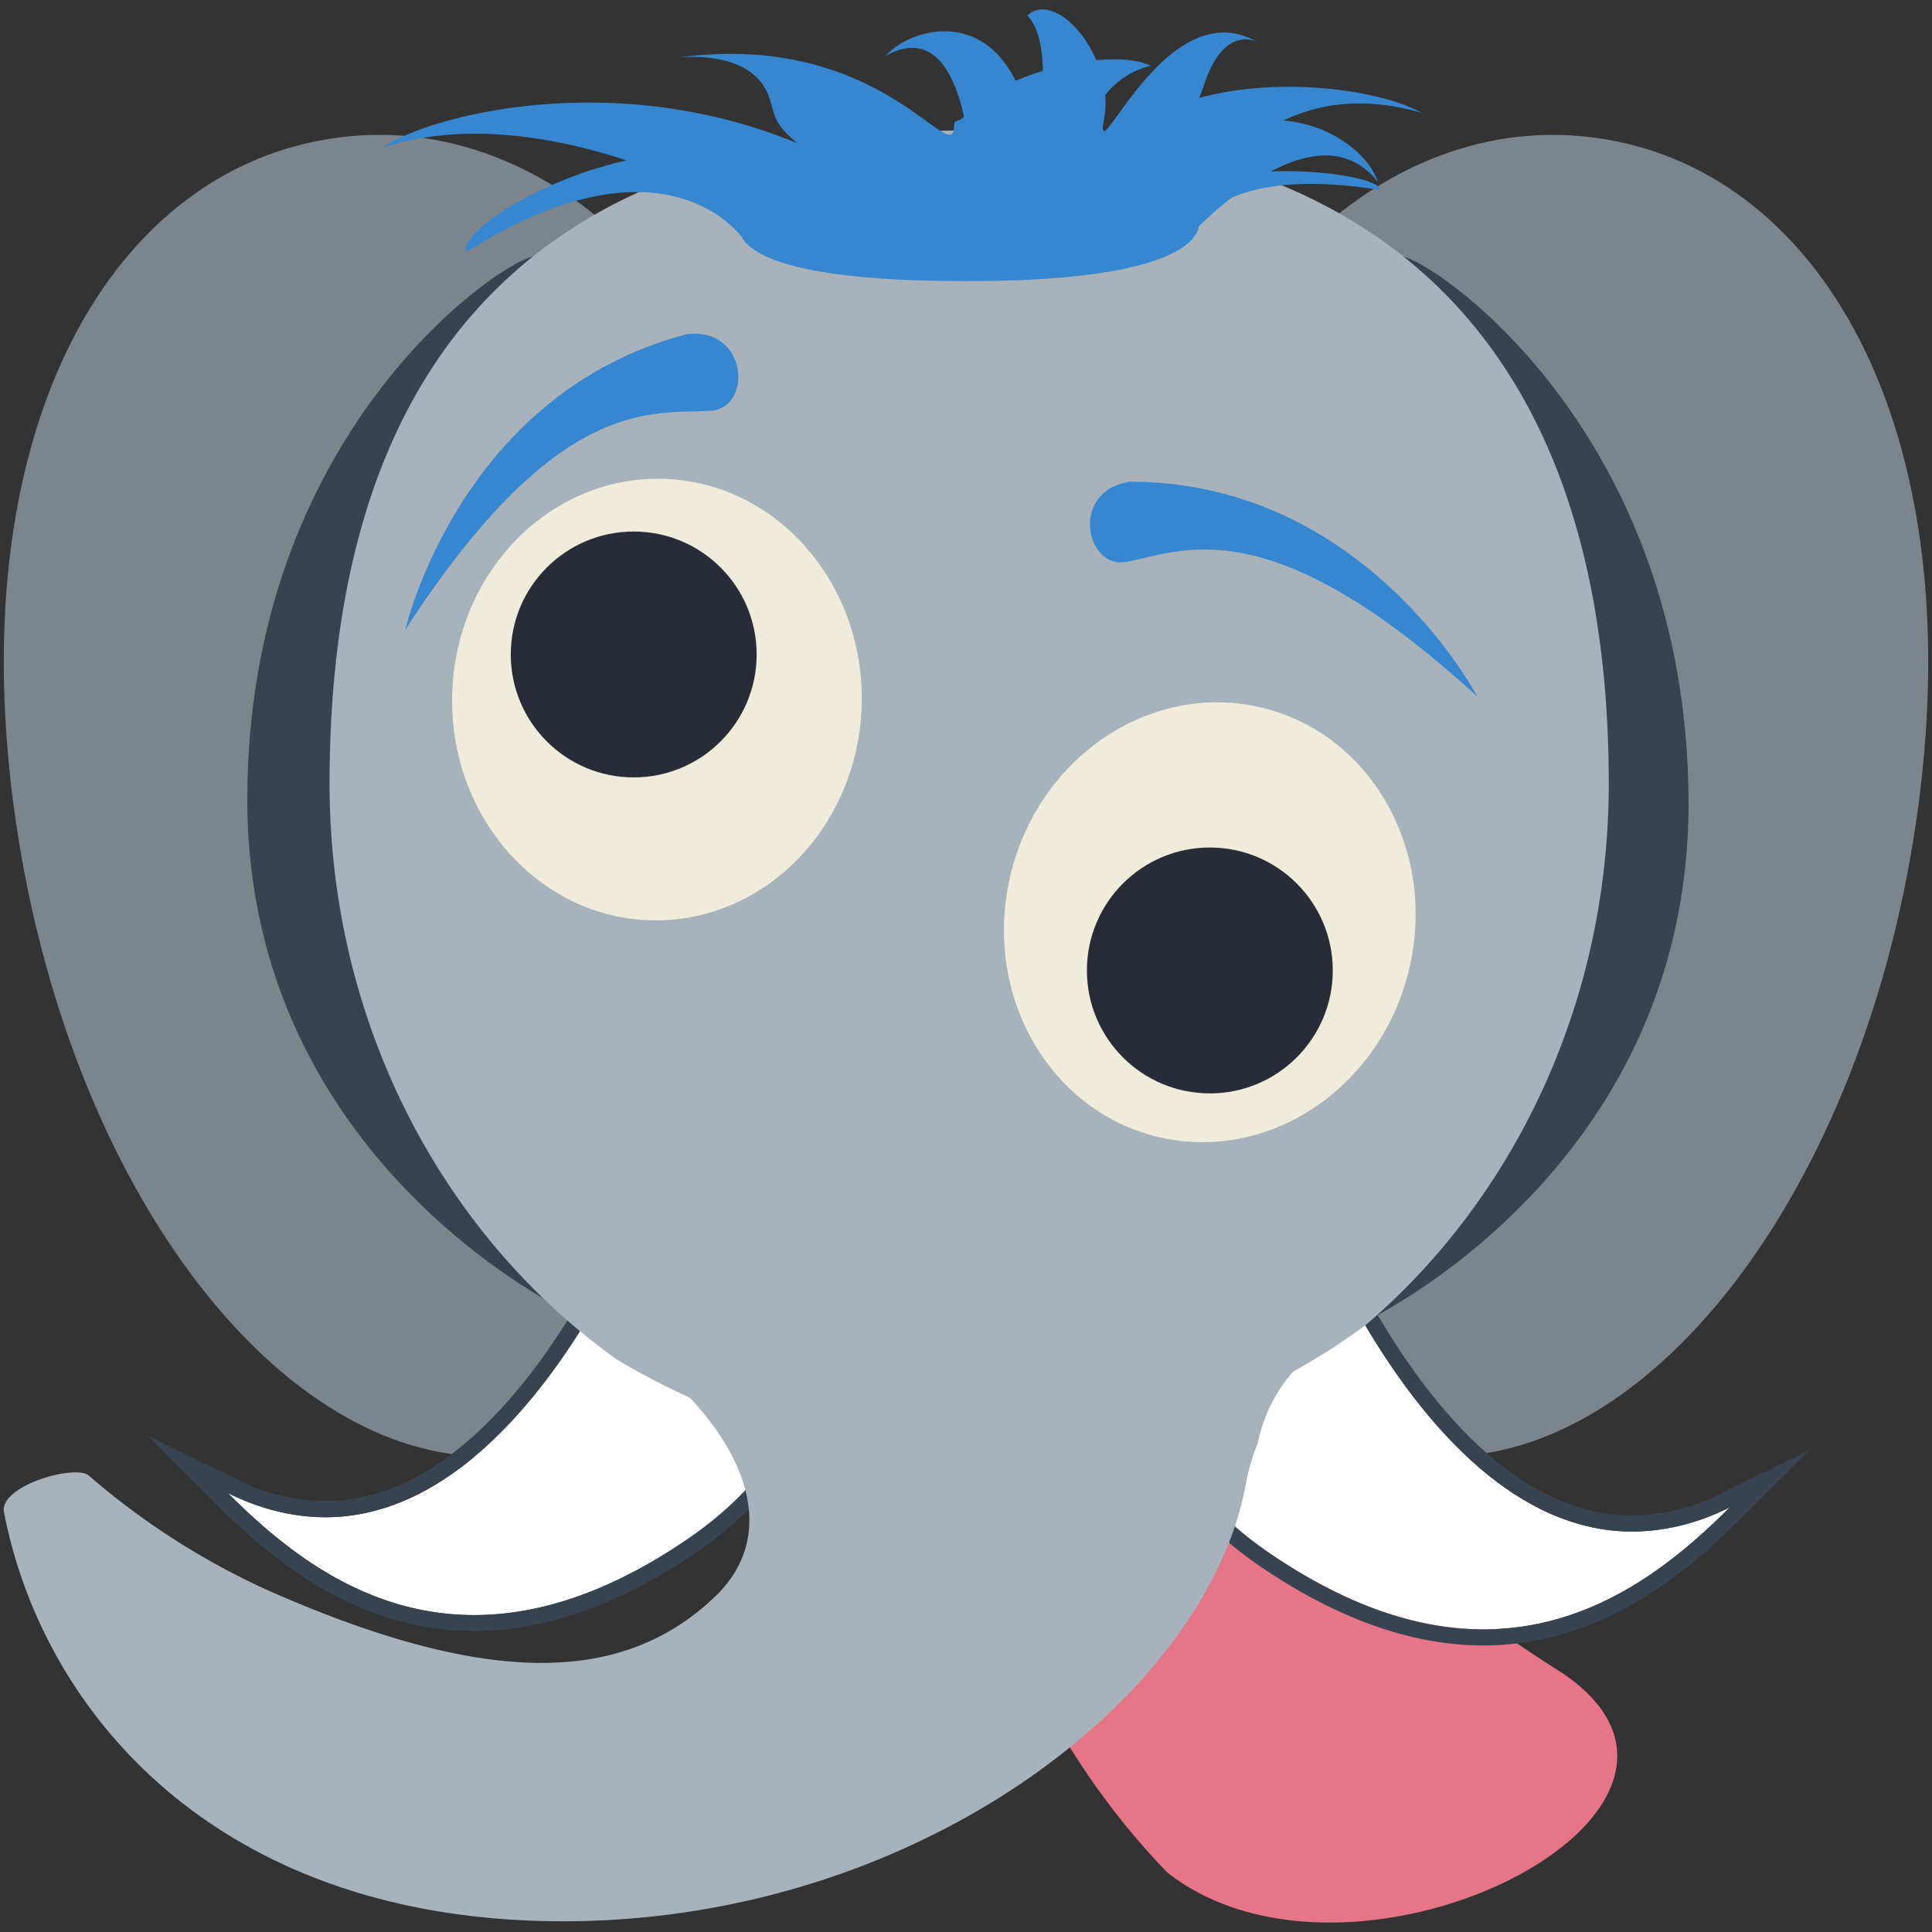 <svg id="Ebene_1" data-name="Ebene 1" xmlns="http://www.w3.org/2000/svg" viewBox="0 0 256 256"><rect x="0" y="0" width="256" height="256" fill="#333333" stroke="none"/><defs><style>.cls-1{fill:#e67587;}.cls-2{fill:#7d858c;}.cls-3{fill:#37434e;}.cls-4{fill:#fff;}.cls-5{fill:#a7b2bb;}.cls-6{fill:#3687cf;}.cls-7{fill:#efecdb;}.cls-8{fill:#282c36;}</style></defs><title>Zeichenfläche 9</title><path class="cls-1" d="M207.13,221.76c26.63,18.19-27.8,45.76-52.46,26.35A98.25,98.25,0,0,1,128.42,196l44.49-22.43C171.28,196.2,188,209.64,207.13,221.76Z"/><path class="cls-2" d="M2.13,109.06c7.51,50.88,37.72,88.28,67.48,83.53S117.4,142.76,109.9,91.88,73.37,13.66,43.61,18.4-5.38,58.18,2.13,109.06Z"/><path class="cls-2" d="M253.87,109.06c-7.51,50.88-37.72,88.28-67.48,83.53S138.6,142.76,146.1,91.88s36.53-78.22,66.29-73.48S261.38,58.18,253.87,109.06Z"/><path class="cls-3" d="M185.9,34l-5.16,141.18s43-20,43-68.68S190.73,35,185.9,34Z"/><path class="cls-3" d="M70.61,34,75.77,174.1s-43-19.88-43-68.15S65.78,34.94,70.61,34Z"/><path class="cls-4" d="M172.91,159.28s21.36,57.69,56.31,40.44c-11.37,11.36-30.95,26.57-61,6.1S154.15,151.25,172.91,159.28Z"/><path class="cls-3" d="M167.29,158.08a14.18,14.18,0,0,1,5.61,1.2s16.18,43.66,43.39,43.66a29.06,29.06,0,0,0,12.93-3.22c-7.3,7.29-18,16.18-32.65,16.18-8.17,0-17.57-2.76-28.31-10.08-26.95-18.38-16.88-47.74-1-47.74m0-2.13h0c-7.5,0-14.06,5.56-16.71,14.16-3.09,10-.62,25.8,16.48,37.47,10.16,6.93,20.09,10.45,29.51,10.45,15.54,0,26.94-9.59,34.15-16.81l9.15-9.14-11.6,5.72a26.9,26.9,0,0,1-12,3c-25.41,0-41.23-41.84-41.39-42.26l-.32-.86-.84-.36a16.33,16.33,0,0,0-6.45-1.37Z"/><path class="cls-4" d="M86.49,157.4s-21.37,57.69-56.32,40.43c11.37,11.37,30.95,26.58,61,6.1S105.24,149.37,86.49,157.4Z"/><path class="cls-3" d="M92.1,156.2c15.91,0,26,29.35-1,47.73C80.4,211.26,71,214,62.82,214c-14.66,0-25.35-8.89-32.64-16.19a28.86,28.86,0,0,0,12.92,3.22c27.21,0,43.39-43.65,43.39-43.65a14.18,14.18,0,0,1,5.61-1.2m0-2.14a16.38,16.38,0,0,0-6.45,1.38l-.84.36-.32.86c-.16.42-16,42.26-41.39,42.26a27,27,0,0,1-12-3l-11.6-5.73,9.15,9.15c7.21,7.22,18.61,16.81,34.15,16.81,9.42,0,19.35-3.52,29.52-10.46,17.1-11.66,19.56-27.47,16.48-37.47-2.66-8.6-9.22-14.16-16.72-14.16Z"/><path class="cls-5" d="M213.17,103.85c0-50.48-22.9-86.57-84.75-86.57-62.46,0-84.75,36.09-84.75,86.57,0,31.82,15.07,59.83,37.93,76.2A89.38,89.38,0,0,0,181,175.54C200.6,158.79,213.17,132.91,213.17,103.85Z"/><path class="cls-5" d="M179.52,155.73c0-16.94-14.1-30.68-51.13-30.68s-51.12,13.74-51.12,30.68c0,8.66-10,7.51-1.5,18.37,1.9,2.43,13.35,8.77,14.58,10,9.73,9.8,12,20.16,4.43,27.43-12.2,11.68-30,12-58.64-.52a98.31,98.31,0,0,1-24.39-15.5C10,194-.16,196.85.53,200.4c5.31,27.22,29,54.18,74.1,54.18,46.58,0,85.12-29.47,90.42-57.78a28.59,28.59,0,0,1,1.61-5.59,20.83,20.83,0,0,1,7.15-11.88,46.48,46.48,0,0,0,7.2-5.17C187.07,168.47,179.52,161.85,179.52,155.73Z"/><path class="cls-6" d="M168.4,22.72c4.86-2.57,10.31-3.53,14.16,1.38-1-3.26-5.74-7.56-12.48-8.13,4.64-2.24,10.7-3.24,18.34-1-4.72-2.73-17.93-5.11-29.52-2,.23-.56.45-1.12.62-1.65,2.59-8,6.82-5.89,7.1-5.74C154.38-1.52,144.8,23.88,146.3,15.73a11.68,11.68,0,0,0,.14-3.12,10.74,10.74,0,0,1,6.05-3.89c-1.7-.84-4.32-1-7.23-.75-2.13-5-6.55-8.33-9.14-5.92,1.46,1.5,2,4.2,2.07,7.35a36,36,0,0,0-3.62,1.31c-4.56-9.3-13.76-7.08-17.25-3.29,6.19-3.46,9.07,2,10.41,8-.53.75-1.31.37-1.31,1.15,0,6.28-9.41-12.73-36.73-8.92.62-.08,9.93-1.13,12.19,5.15.9,2.51.38,3.37,3.8,6.19-25-10.34-49.65-3.34-55,.59C61.48,16,73.6,18.16,83,21.25c-12.87,2.92-22.55,10.26-21.12,12.1,24.19-15.27,34.74-4.07,36.37-2,1.43,2.65,7.67,5.91,29.84,5.9,25.06,0,30.28-4.54,30.78-7.27a46.51,46.51,0,0,1,4.31-3.77c3.66-1.61,9.69-2.62,19.57-1.06C183.14,24,176.49,22.42,168.4,22.72Z"/><path class="cls-6" d="M53.71,83.43s7.17-31.3,37.34-39.16c8.13-.9,8.65,9.81,3.14,10.16C86.47,54.92,74,52.1,53.71,83.43Z"/><path class="cls-6" d="M195.75,92.29s-14.85-28.47-46-28.46c-8.09,1.18-5.9,11.67-.48,10.62C156.85,73,168.2,67.1,195.75,92.29Z"/><ellipse class="cls-7" cx="160.31" cy="122.21" rx="29.26" ry="27.14" transform="translate(2.48 247.61) rotate(-75.79)"/><circle class="cls-8" cx="160.31" cy="128.59" r="16.29"/><ellipse class="cls-7" cx="87.05" cy="92.7" rx="29.26" ry="27.14" transform="translate(-8.43 176.69) rotate(-88.14)"/><circle class="cls-8" cx="83.97" cy="86.72" r="16.29"/></svg>